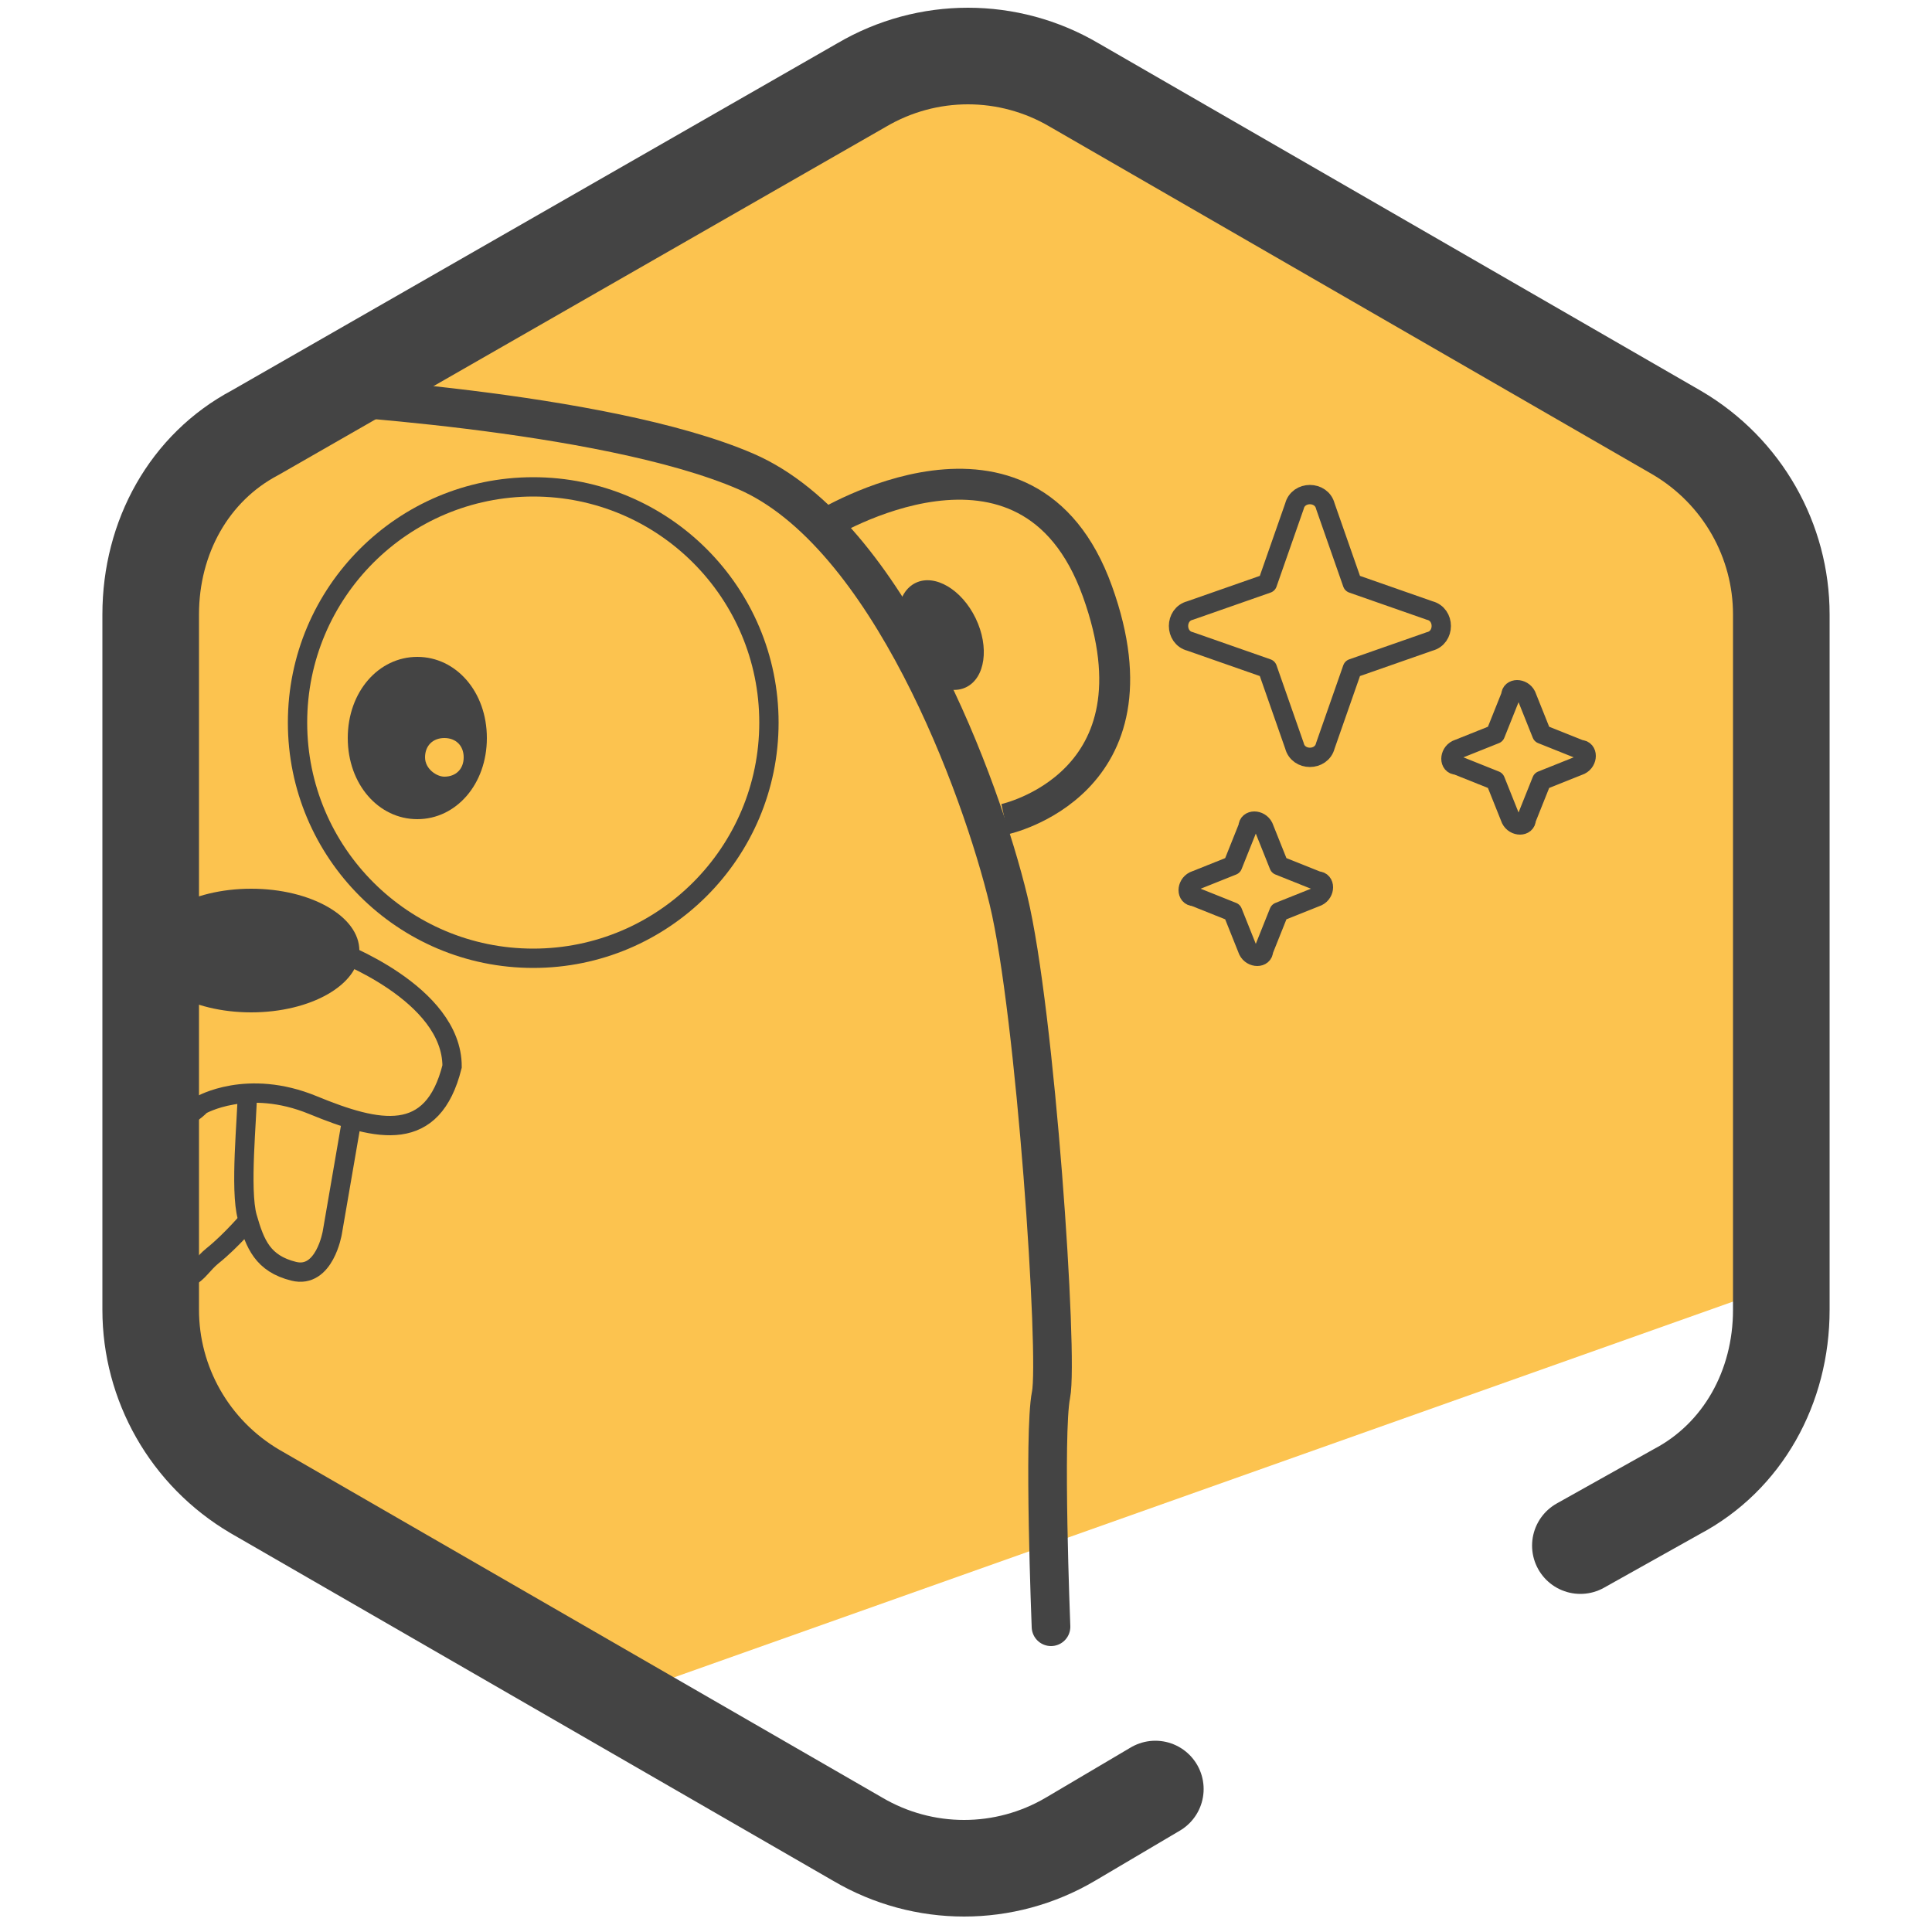 <svg xmlns="http://www.w3.org/2000/svg" id="Layer_1" version="1.1" viewBox="0 0 50 50"><defs><style>.st0{fill:none;stroke:#444;stroke-width:.5px;stroke-miterlimit:10}.st5{fill:#444}</style></defs><path fill="#fcc34f" d="M44.7 12.3l-5.6-3.6-7.7-4.4-6-2.8C22.2 1.4 4 10.4 4 13.6l-.5 7.8.5 15.1 11.5 7.6 31-11c.7-.4-.8-18.7-1.8-20.7z"/><path fill="none" stroke="#444" stroke-linecap="round" stroke-linejoin="round" stroke-width="2.5" d="M29.9 46.3l-2.2 1.3c-1.7 1-3.8 1-5.5 0l-15.6-9c-1.7-1-2.7-2.8-2.7-4.7v-18c0-2 1-3.8 2.7-4.7l15.7-9c1.7-1 3.8-1 5.5 0l15.6 9c1.7 1 2.7 2.8 2.7 4.7v18c0 2-1 3.8-2.7 4.7L40.9 40"/><path d="M4 24.9s-1.1.5-.6 2.8 1.8.9 1.8.9 1.2-.7 2.9 0 3.1 1 3.6-1c0-1.9-3-3-3-3l-4.7.3z" class="st0"/><path d="M6.4 28.3c0 .6-.2 2.5 0 3.2s.4 1.2 1.2 1.4 1-1 1-1l.5-2.9" class="st0"/><path d="M3.4 29.2s-.3 1.8.6 3.1 1 .6 1.5.2 1-1 1-1" class="st0"/><ellipse cx="6.5" cy="24.6" class="st5" rx="2.8" ry="1.6"/><circle cx="13.8" cy="18.7" r="6.1" class="st0"/><path d="M10.8 17c-1 0-1.8.9-1.8 2.1s.8 2.1 1.8 2.1 1.8-.9 1.8-2.1-.8-2.1-1.8-2.1zm.7 3.1c-.2 0-.5-.2-.5-.5s.2-.5.5-.5.5.2.5.5-.2.5-.5.5z" class="st5"/><path fill="none" stroke="#444" stroke-linecap="round" stroke-linejoin="round" d="M27.2 42.1s-.2-5 0-6-.4-9.9-1.1-12.8-3.1-9.5-6.8-11.1-11.6-2-11.6-2"/><path fill="none" stroke="#444" stroke-miterlimit="10" stroke-width=".8" d="M26 21.2s4.2-.9 2.4-5.9-7.1-1.7-7.1-1.7"/><ellipse cx="24.4" cy="16.5" class="st5" rx="1" ry="1.5" transform="rotate(-25.8 24.234 16.579)"/><path fill="none" stroke="#444" stroke-linecap="round" stroke-linejoin="round" stroke-width=".5" d="M35 15.1l2 .7c.4.1.4.7 0 .8l-2 .7-.7 2c-.1.4-.7.4-.8 0l-.7-2-2-.7c-.4-.1-.4-.7 0-.8l2-.7.7-2c.1-.4.7-.4.8 0l.7 2zm-1.9 7.3l1 .4c.2 0 .2.3 0 .4l-1 .4-.4 1c0 .2-.3.2-.4 0l-.4-1-1-.4c-.2 0-.2-.3 0-.4l1-.4.4-1c0-.2.3-.2.4 0l.4 1zm6.8-3.4l1 .4c.2 0 .2.3 0 .4l-1 .4-.4 1c0 .2-.3.2-.4 0l-.4-1-1-.4c-.2 0-.2-.3 0-.4l1-.4.4-1c0-.2.3-.2.4 0l.4 1z"/></svg>